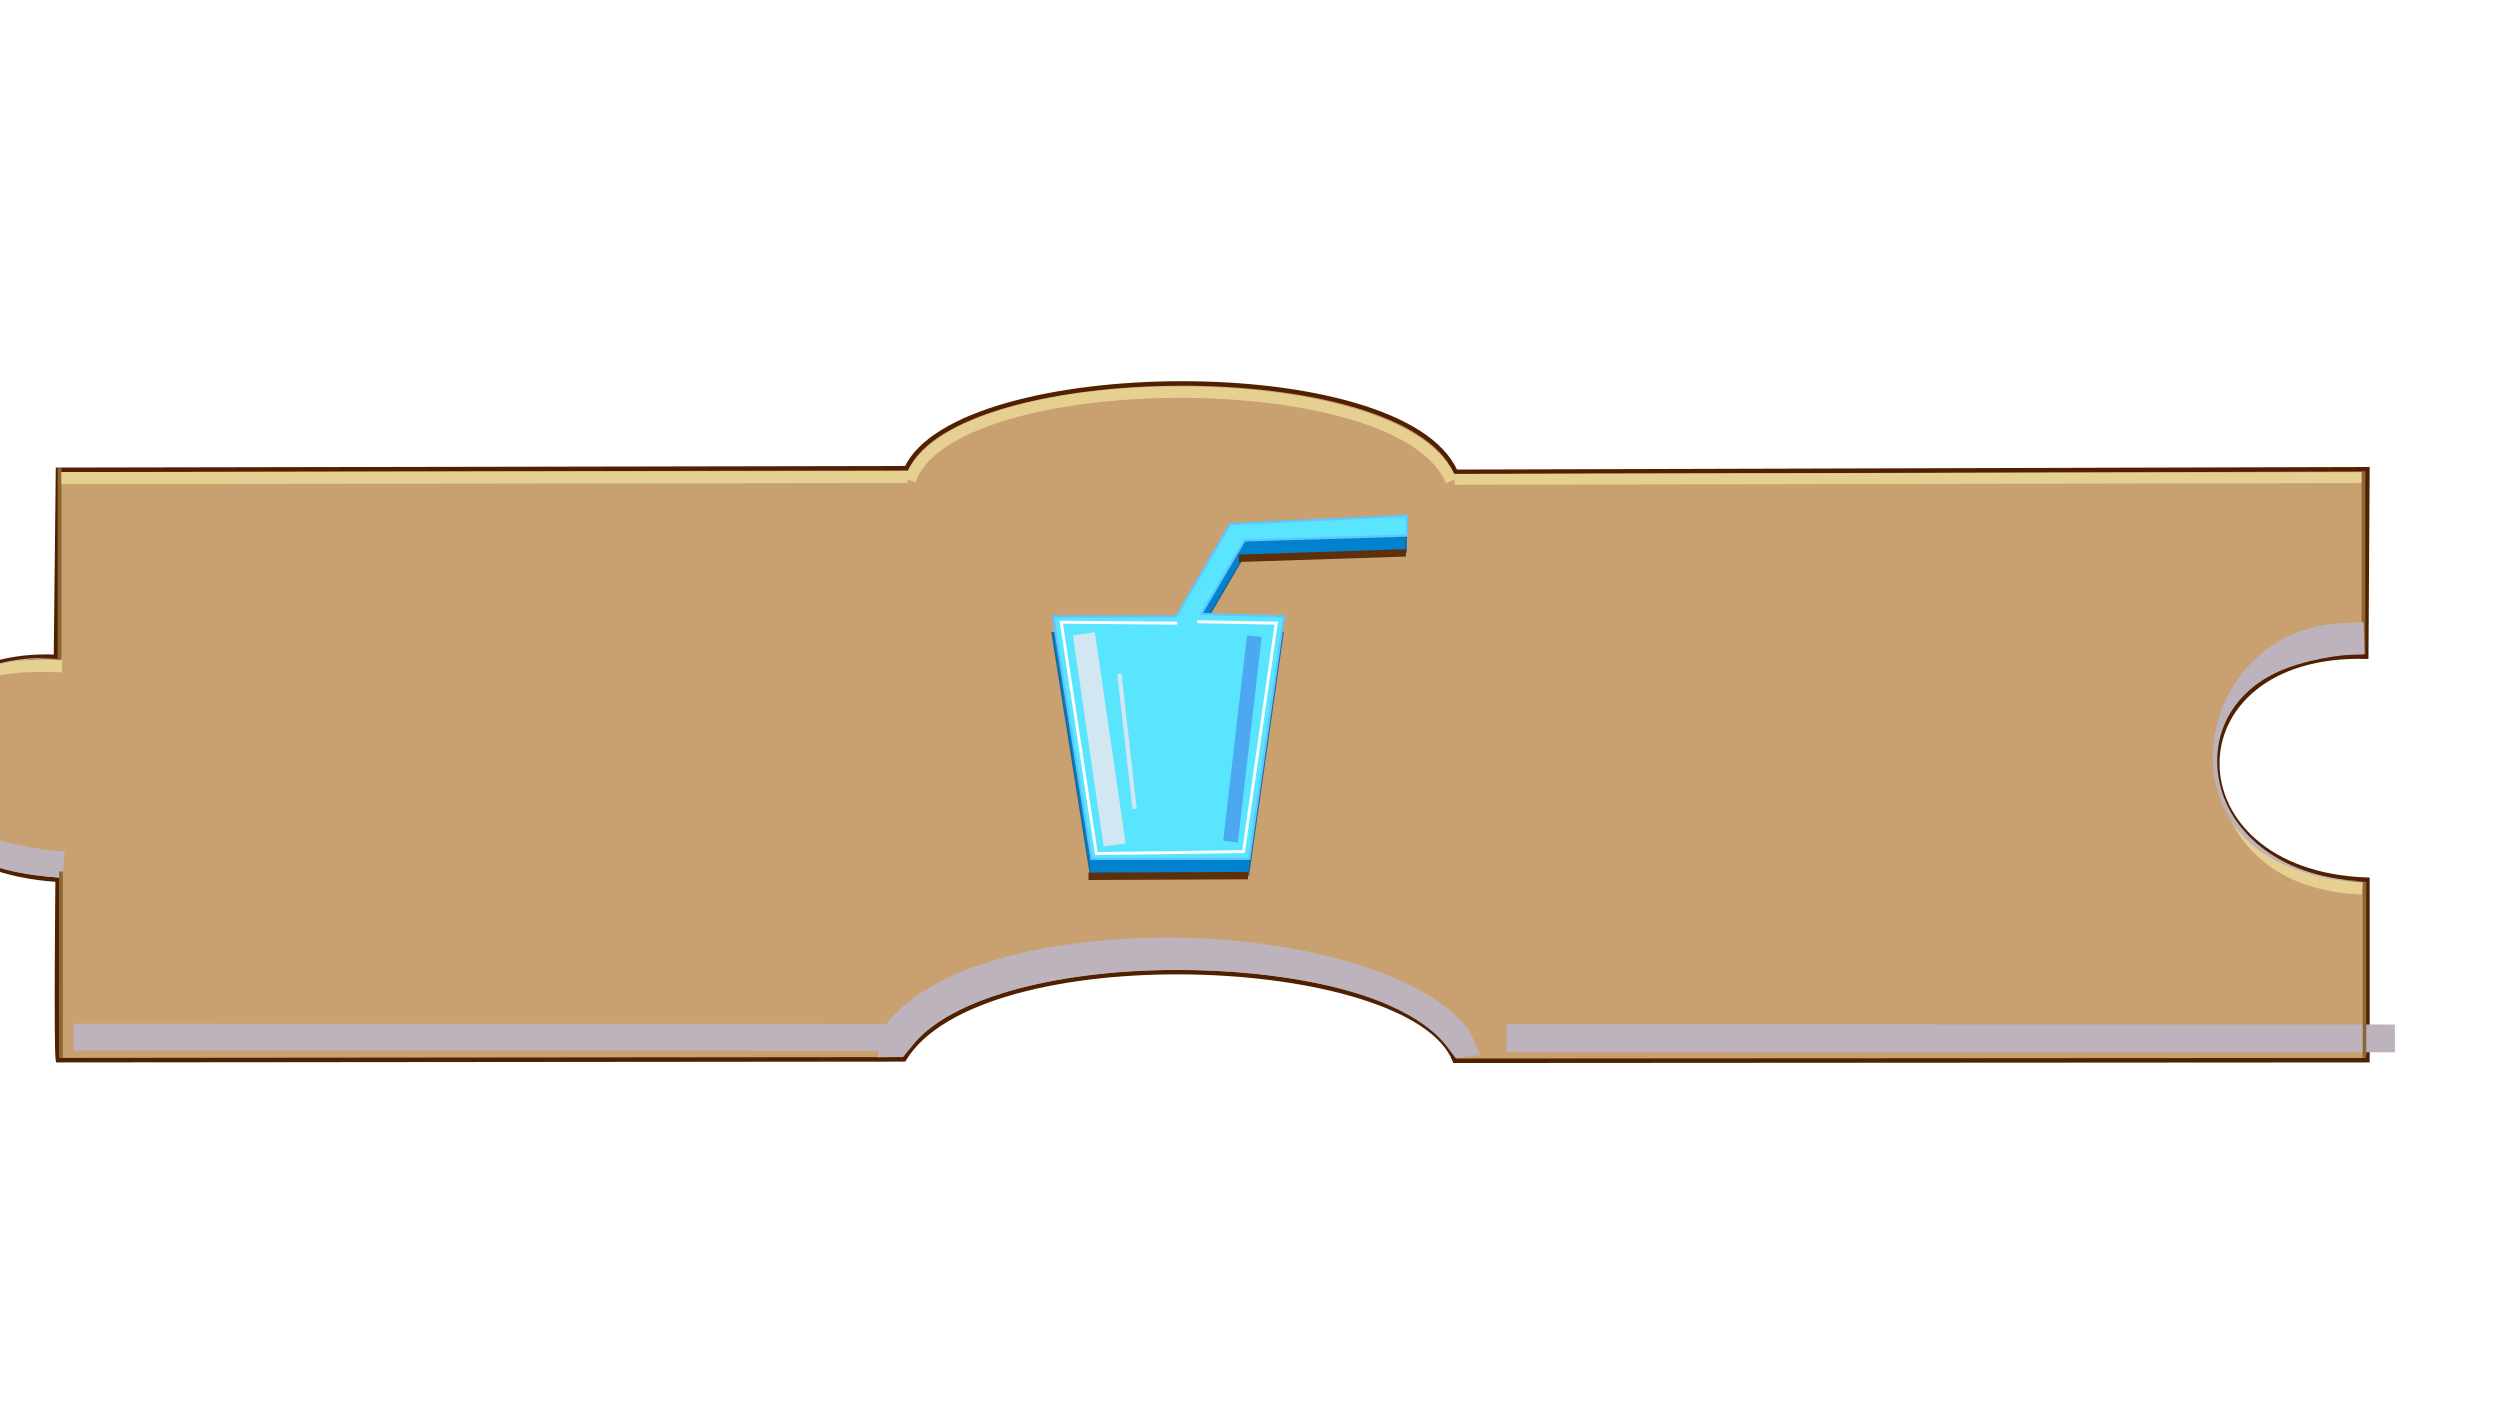 <?xml version="1.0" encoding="UTF-8" standalone="no"?>
<!-- Created with Inkscape (http://www.inkscape.org/) -->

<svg
   width="1280"
   height="720"
   viewBox="0 0 338.667 190.5"
   version="1.1"
   id="svg1"
   xml:space="preserve"
   inkscape:version="1.4 (86a8ad7, 2024-10-11)"
   sodipodi:docname="Drink Button.svg"
   xmlns:inkscape="http://www.inkscape.org/namespaces/inkscape"
   xmlns:sodipodi="http://sodipodi.sourceforge.net/DTD/sodipodi-0.dtd"
   xmlns="http://www.w3.org/2000/svg"
   xmlns:svg="http://www.w3.org/2000/svg"><sodipodi:namedview
     id="namedview1"
     pagecolor="#ffffff"
     bordercolor="#000000"
     borderopacity="0.25"
     inkscape:showpageshadow="2"
     inkscape:pageopacity="0.0"
     inkscape:pagecheckerboard="0"
     inkscape:deskcolor="#d1d1d1"
     inkscape:document-units="mm"
     showguides="true"
     inkscape:zoom="1.0167041"
     inkscape:cx="678.17176"
     inkscape:cy="435.22988"
     inkscape:window-width="1920"
     inkscape:window-height="1009"
     inkscape:window-x="-8"
     inkscape:window-y="-8"
     inkscape:window-maximized="1"
     inkscape:current-layer="g1" /><defs
     id="defs1"><filter
       inkscape:collect="always"
       style="color-interpolation-filters:sRGB"
       id="filter1"
       x="-0.015"
       y="-17.048"
       width="1.031"
       height="35.097"><feGaussianBlur
         inkscape:collect="always"
         stdDeviation="2.772"
         id="feGaussianBlur1" /></filter><filter
       inkscape:collect="always"
       style="color-interpolation-filters:sRGB"
       id="filter2"
       x="-0.028"
       y="-0.173"
       width="1.056"
       height="1.306"><feGaussianBlur
         inkscape:collect="always"
         stdDeviation="2.061"
         id="feGaussianBlur2" /></filter><filter
       inkscape:collect="always"
       style="color-interpolation-filters:sRGB"
       id="filter3"
       x="-0.015"
       y="-11.419"
       width="1.031"
       height="23.837"><feGaussianBlur
         inkscape:collect="always"
         stdDeviation="2.973"
         id="feGaussianBlur3" /></filter><filter
       inkscape:collect="always"
       style="color-interpolation-filters:sRGB"
       id="filter4"
       x="-0.015"
       y="-99.096"
       width="1.031"
       height="199.191"><feGaussianBlur
         inkscape:collect="always"
         stdDeviation="2.766"
         id="feGaussianBlur4" /></filter><filter
       inkscape:collect="always"
       style="color-interpolation-filters:sRGB"
       id="filter5"
       x="-0.018"
       y="-0.092"
       width="1.037"
       height="1.184"><feGaussianBlur
         inkscape:collect="always"
         stdDeviation="2.358"
         id="feGaussianBlur5" /></filter><filter
       inkscape:collect="always"
       style="color-interpolation-filters:sRGB"
       id="filter6"
       x="-0.015"
       y="-104.963"
       width="1.031"
       height="210.925"><feGaussianBlur
         inkscape:collect="always"
         stdDeviation="2.987"
         id="feGaussianBlur6" /></filter><filter
       inkscape:collect="always"
       style="color-interpolation-filters:sRGB"
       id="filter7"
       x="-0.042"
       y="-0.024"
       width="1.083"
       height="1.049"><feGaussianBlur
         inkscape:collect="always"
         stdDeviation="1.344"
         id="feGaussianBlur7" /></filter><filter
       inkscape:collect="always"
       style="color-interpolation-filters:sRGB"
       id="filter8"
       x="-0.037"
       y="-0.026"
       width="1.074"
       height="1.053"><feGaussianBlur
         inkscape:collect="always"
         stdDeviation="1.233"
         id="feGaussianBlur8" /></filter><filter
       inkscape:collect="always"
       style="color-interpolation-filters:sRGB"
       id="filter9"
       x="-0.034"
       y="-0.079"
       width="1.069"
       height="1.158"><feGaussianBlur
         inkscape:collect="always"
         stdDeviation="1.004"
         id="feGaussianBlur9" /></filter><filter
       inkscape:collect="always"
       style="color-interpolation-filters:sRGB"
       id="filter10"
       x="-0.037"
       y="-0.067"
       width="1.075"
       height="1.133"><feGaussianBlur
         inkscape:collect="always"
         stdDeviation="1.053"
         id="feGaussianBlur10" /></filter><filter
       inkscape:collect="always"
       style="color-interpolation-filters:sRGB"
       id="filter11"
       x="-0.716"
       y="-0.06"
       width="2.432"
       height="1.12"><feGaussianBlur
         inkscape:collect="always"
         stdDeviation="2.357"
         id="feGaussianBlur11" /></filter><filter
       inkscape:collect="always"
       style="color-interpolation-filters:sRGB"
       id="filter12"
       x="-0.644"
       y="-0.058"
       width="2.287"
       height="1.117"><feGaussianBlur
         inkscape:collect="always"
         stdDeviation="1.63"
         id="feGaussianBlur12" /></filter><filter
       inkscape:collect="always"
       style="color-interpolation-filters:sRGB"
       id="filter13"
       x="-0.954"
       y="-0.079"
       width="2.909"
       height="1.158"><feGaussianBlur
         inkscape:collect="always"
         stdDeviation="3.275"
         id="feGaussianBlur13" /></filter><filter
       inkscape:collect="always"
       style="color-interpolation-filters:sRGB"
       id="filter14"
       x="-0.025"
       y="-0.022"
       width="1.05"
       height="1.044"><feGaussianBlur
         inkscape:collect="always"
         stdDeviation="0.776"
         id="feGaussianBlur14" /></filter><filter
       inkscape:collect="always"
       style="color-interpolation-filters:sRGB"
       id="filter22"
       x="-0.056"
       y="-18.608"
       width="1.112"
       height="38.216"><feGaussianBlur
         inkscape:collect="always"
         stdDeviation="1.903"
         id="feGaussianBlur22" /></filter><filter
       inkscape:collect="always"
       style="color-interpolation-filters:sRGB"
       id="filter23"
       x="-0.061"
       y="-2.541"
       width="1.123"
       height="6.083"><feGaussianBlur
         inkscape:collect="always"
         stdDeviation="2.159"
         id="feGaussianBlur23" /></filter></defs><g
     inkscape:label="Layer 1"
     inkscape:groupmode="layer"
     id="layer1"><g
       id="g1"
       transform="matrix(0.265,0,0,0.265,9800.35,-3787.522)"><path
         style="fill:#c9a171;fill-opacity:1;stroke:#502000;stroke-width:2.309;stroke-dasharray:none;stroke-opacity:1"
         d="m -36238.381,14533.73 466.134,-1.309 -0.607,95.787 c -101.625,-2.63 -101.603,110.661 0.607,114.052 v 0 92.234 l -466.484,0.302 c -21.624,-55.783 -243.07,-64.651 -281.622,-0.72 l -432.497,0.422 c -1.017,-7.125 -0.127,-92.238 -0.127,-92.238 -109.958,-7.441 -94.208,-118.117 -0.852,-113.93 l 1.031,-95.618 433.765,-0.825 c 26.799,-56.722 253.433,-59.428 280.652,1.843 z"
         id="path7" /><path
         style="fill:#000000;stroke:#8c6633;stroke-width:1.954;stroke-dasharray:none;stroke-opacity:1"
         d="m -36951.995,14531.894 v 97.875"
         id="path11" /><path
         style="mix-blend-mode:color-burn;fill:#bdb3bd;fill-rule:nonzero;stroke:none;stroke-width:1.954;stroke-dasharray:none;stroke-opacity:1;filter:url(#filter8);fill-opacity:1"
         d="m -36952.176,14629.05 c -2.244,-0.06 -5.357,-0.06 -8.983,0.147 -3.659,0.212 -7.674,0.636 -11.903,1.393 -4.234,0.759 -8.426,1.808 -12.522,3.18 -4.092,1.369 -7.859,2.984 -11.309,4.78 -2.638,1.374 -5.262,2.923 -7.817,4.683 -5.989,4.126 -11.278,9.191 -15.251,15.173 -3.763,5.662 -6.093,11.782 -6.823,17.953 -0.547,4.63 -0.169,9.088 0.989,13.194 0.469,1.661 1.088,3.32 1.861,4.962 1.331,2.824 3.093,5.54 5.278,8.102 2.184,2.562 4.744,4.915 7.638,7.056 3.242,2.397 6.821,4.468 10.639,6.261 3.821,1.796 7.756,3.256 11.664,4.486 2.932,0.924 5.766,1.694 8.428,2.371 4.787,1.218 9.356,2.198 13.824,2.987 4.345,0.766 8.072,1.255 10.373,1.481 l 6.738,0.66 -1.321,13.475 -6.737,-0.66 c -2.481,-0.243 -6.548,-0.613 -11.326,-1.374 -4.838,-0.77 -10.085,-1.888 -15.311,-3.562 -2.94,-0.941 -6.07,-2.13 -9.256,-3.588 -4.255,-1.945 -8.484,-4.313 -12.475,-7.13 -3.996,-2.819 -7.604,-5.983 -10.727,-9.461 -2.789,-3.103 -5.104,-6.358 -6.965,-9.709 -1.859,-3.349 -3.216,-6.706 -4.169,-10.016 -0.553,-1.924 -0.966,-3.814 -1.264,-5.662 -0.735,-4.566 -0.803,-9.316 -0.03,-14.173 1.025,-6.46 3.49,-12.815 7.381,-18.709 4.108,-6.22 9.536,-11.523 15.747,-15.725 2.646,-1.79 5.374,-3.34 8.119,-4.662 3.591,-1.73 7.498,-3.236 11.705,-4.467 4.211,-1.232 8.498,-2.12 12.793,-2.712 4.291,-0.591 8.345,-0.852 12.018,-0.92 3.642,-0.07 6.756,0.06 8.996,0.186 z"
         id="path12" /><path
         style="fill:#000000;stroke:#8c6633;stroke-width:1.928;stroke-dasharray:none;stroke-opacity:1"
         d="m -36951.296,14738.05 v 95.308"
         id="path3" /><path
         style="mix-blend-mode:color-burn;fill:none;stroke:#bdb3bd;stroke-width:13.679;stroke-dasharray:none;stroke-opacity:1;filter:url(#filter4)"
         d="m -36950.982,14826.611 432,0.136"
         id="path4"
         transform="matrix(0.97,0,0,1,-1102.381,-3.949)" /><path
         style="mix-blend-mode:color-burn;fill:#bdb3bd;fill-opacity:1;fill-rule:nonzero;stroke:none;stroke-width:5.862;stroke-dasharray:none;stroke-opacity:1;filter:url(#filter5)"
         d="m -36515.15,14826.016 c 1.325,-1.61 3.573,-4.098 7.081,-6.974 3.571,-2.928 8.163,-6.026 14.08,-9.111 7.304,-3.81 15.51,-7.017 24.158,-9.699 2.675,-0.83 5.466,-1.63 8.372,-2.396 11.825,-3.119 25.149,-5.57 39.641,-7.196 14.474,-1.625 29.383,-2.345 44.095,-2.243 1.714,0 3.421,0.03 5.118,0.07 13.965,0.277 27.91,1.25 41.329,2.993 13.425,1.743 25.8,4.188 36.803,7.244 4.479,1.245 8.677,2.576 12.59,3.98 6.84,2.455 13.377,5.335 19.25,8.628 5.687,3.188 10.073,6.381 13.453,9.391 3.319,2.956 5.373,5.479 6.568,7.074 l 4.215,5.627 12.727,-1.546 -5.69,-12.511 c -0.808,-1.08 -1.907,-2.455 -3.329,-4.016 -1.429,-1.571 -3.149,-3.292 -5.222,-5.112 -4.224,-3.712 -9.45,-7.434 -15.914,-11.056 -6.662,-3.733 -13.858,-6.923 -21.213,-9.678 -4.214,-1.578 -8.692,-3.095 -13.437,-4.532 -11.647,-3.527 -24.609,-6.487 -38.605,-8.703 -13.982,-2.214 -28.523,-3.606 -43.066,-4.129 -1.769,-0.06 -3.549,-0.116 -5.336,-0.156 -15.325,-0.338 -30.932,0.23 -46.147,1.788 -15.228,1.56 -29.424,4.046 -42.192,7.328 -3.143,0.807 -6.178,1.658 -9.105,2.547 -9.415,2.861 -18.674,6.439 -27.127,10.852 -6.89,3.598 -12.498,7.362 -17.065,11.126 -4.525,3.729 -7.544,7.066 -9.444,9.375 l -5.519,18.017 13.413,-0.274 z"
         id="path5"
         sodipodi:nodetypes="cccccccccccccccccccscccccccccccccc" /><path
         style="mix-blend-mode:color-burn;fill:none;stroke:#bdb3bd;stroke-width:14.211;stroke-dasharray:none;stroke-opacity:1;filter:url(#filter6)"
         d="m -36239.572,14826.611 466.614,0.136"
         id="path6"
         transform="matrix(0.973,0,0,1,-951.096,-3.385)" /><path
         style="fill:#000000;stroke:#8c6633;stroke-width:1.871;stroke-dasharray:none;stroke-opacity:1"
         d="m -35773.746,14743.375 v 89.73"
         id="path9" /><path
         style="fill:#000000;stroke:#8c6633;stroke-width:1.907;stroke-dasharray:none;stroke-opacity:1"
         d="m -35774.263,14533.694 v 93.196"
         id="path10" /><path
         style="mix-blend-mode:color-burn;fill:#bdb3bd;fill-rule:nonzero;stroke:none;stroke-width:2.168;stroke-dasharray:none;stroke-opacity:1;filter:url(#filter7);fill-opacity:1"
         d="m -35774.382,14743.042 c -2.572,-0.108 -6.118,-0.343 -10.189,-0.874 -4.108,-0.536 -8.562,-1.348 -13.17,-2.574 -4.613,-1.227 -9.099,-2.793 -13.398,-4.734 -4.294,-1.937 -8.158,-4.139 -11.626,-6.528 -2.651,-1.826 -5.24,-3.857 -7.709,-6.129 -5.792,-5.331 -10.596,-11.695 -13.893,-19.045 -3.119,-6.954 -4.679,-14.342 -4.663,-21.664 0,-5.493 0.911,-10.724 2.504,-15.473 1.437,-4.285 3.563,-8.451 6.347,-12.326 2.786,-3.876 6.126,-7.316 9.903,-10.291 4.52,-3.559 9.443,-6.28 14.497,-8.382 5.065,-2.107 9.933,-3.462 14.289,-4.523 4.241,-1.032 8.207,-1.807 12.05,-2.372 3.733,-0.548 6.894,-0.825 8.837,-0.905 l 6.894,-0.283 -0.479,-16.346 -6.894,0.284 c -2.157,0.09 -5.705,0.199 -9.937,0.72 -4.285,0.527 -8.988,1.439 -13.75,3.016 -4.942,1.636 -10.448,4.185 -15.904,7.826 -5.475,3.654 -10.539,8.166 -14.915,13.488 -3.655,4.447 -6.638,9.224 -8.98,14.189 -2.342,4.958 -3.953,9.907 -5.038,14.704 -1.202,5.321 -1.822,10.927 -1.637,16.722 0.247,7.713 1.916,15.42 5.157,22.696 3.423,7.686 8.37,14.373 14.402,19.828 2.568,2.322 5.268,4.363 8.035,6.137 3.617,2.319 7.632,4.399 12.049,6.175 4.422,1.776 9.012,3.155 13.693,4.183 4.676,1.026 9.175,1.645 13.305,2.009 4.093,0.36 7.648,0.453 10.22,0.472 z"
         id="path13" /><path
         style="mix-blend-mode:overlay;fill:none;fill-opacity:1;stroke:#e5d091;stroke-width:6.13;stroke-dasharray:none;stroke-opacity:1;filter:url(#filter1)"
         d="m -36951.032,14536.939 432.525,-0.57"
         id="path14" /><path
         style="mix-blend-mode:overlay;fill:none;fill-opacity:1;stroke:#e5d091;stroke-width:5.577;stroke-dasharray:none;stroke-opacity:1;filter:url(#filter3)"
         d="m -36238.898,14537.566 463.611,-0.869"
         id="path15" /><path
         style="mix-blend-mode:overlay;fill:none;fill-opacity:1;stroke:#e5d091;stroke-width:5.862;stroke-dasharray:none;stroke-opacity:1;filter:url(#filter2)"
         d="m -36517.205,14538.143 c 19.731,-59.044 251.765,-61.484 276.592,0.298"
         id="path16" /><path
         style="mix-blend-mode:overlay;fill:#e5d091;fill-opacity:1;fill-rule:nonzero;stroke:none;stroke-width:5.862;stroke-dasharray:none;stroke-opacity:1;filter:url(#filter9)"
         d="m -36953.711,14629.968 c -0.746,-0.03 -2.344,-0.104 -4.207,-0.146 -1.956,-0.04 -4.173,-0.05 -6.478,0.02 -1.685,0.06 -3.614,0.15 -5.7,0.315 -2.805,0.223 -5.842,0.573 -8.985,1.126 -3.159,0.557 -6.247,1.289 -9.202,2.222 -0.232,0.07 -0.465,0.149 -0.698,0.226 -3.221,1.059 -6.403,2.399 -9.465,4.036 -3.069,1.641 -5.889,3.51 -8.468,5.58 -0.901,0.725 -1.762,1.465 -2.585,2.217 -2.477,2.265 -4.78,4.848 -6.841,7.753 -2.03,2.86 -3.38,5.41 -4.16,6.972 0.456,-0.687 1.123,-1.652 1.973,-2.758 0.859,-1.116 1.857,-2.314 3.008,-3.546 2.386,-2.551 4.916,-4.697 7.537,-6.537 0.869,-0.61 1.772,-1.199 2.708,-1.763 5.468,-3.297 11.456,-5.43 17.724,-6.915 0.222,-0.06 0.444,-0.105 0.665,-0.155 2.823,-0.647 5.707,-1.17 8.702,-1.574 2.973,-0.4 5.833,-0.653 8.503,-0.805 1.982,-0.113 3.815,-0.167 5.428,-0.188 2.252,-0.02 4.277,-0.02 6.215,0 1.809,0.03 3.335,0.08 4.076,0.106 l 3.101,0.126 0.251,-6.203 z"
         id="path17" /><path
         style="mix-blend-mode:overlay;fill:#e5d091;fill-opacity:1;fill-rule:nonzero;stroke:none;stroke-width:5.862;stroke-dasharray:none;stroke-opacity:1;filter:url(#filter10)"
         d="m -35778.197,14749.654 c -0.799,-0.06 -2.322,-0.156 -4.211,-0.345 -1.946,-0.195 -4.109,-0.467 -6.353,-0.845 -3.03,-0.512 -6.735,-1.255 -10.771,-2.396 -4.083,-1.155 -8.141,-2.617 -11.995,-4.434 -0.22,-0.102 -0.438,-0.207 -0.657,-0.314 -3.026,-1.467 -6.004,-3.193 -8.872,-5.175 -2.873,-1.986 -5.519,-4.149 -7.951,-6.456 -0.851,-0.807 -1.666,-1.622 -2.447,-2.444 -2.349,-2.469 -4.554,-5.211 -6.555,-8.21 -1.971,-2.956 -3.313,-5.52 -4.092,-7.081 0.969,1.46 2.622,3.807 4.933,6.436 2.346,2.67 4.813,5.004 7.36,7.083 0.845,0.69 1.722,1.364 2.629,2.023 5.306,3.849 11.073,6.717 17.084,9.02 0.212,0.08 0.424,0.162 0.636,0.241 3.763,1.414 7.553,2.591 11.457,3.561 3.833,0.952 7.326,1.591 10.21,2.015 2.168,0.318 4.14,0.566 6.025,0.766 1.793,0.191 3.238,0.309 3.999,0.362 l 3.096,0.214 -0.429,6.193 z"
         id="path18" /><path
         style="fill:#0082cf;stroke:#1b6691;stroke-width:0.756;fill-opacity:1;stroke-opacity:1;stroke-dasharray:none"
         d="m -36444.622,14616.006 19.671,123.929 h 80.653 l 17.704,-123.929 -42.294,-1.231 22.131,-37.621 83.112,-2.458 v -10.205 l -90.489,4.303 -27.54,47.212 z"
         id="path1"
         sodipodi:nodetypes="ccccccccccc" /><path
         style="fill:#5ae5ff;stroke:#5fc4ff;stroke-width:1.134;fill-opacity:1;stroke-opacity:1;stroke-dasharray:none"
         d="m -36444.13,14607.646 19.671,123.929 h 80.653 l 17.704,-123.929 -42.294,-1.231 22.131,-37.621 83.112,-2.458 v -10.205 l -90.489,4.303 -27.54,47.212 z"
         id="path2"
         sodipodi:nodetypes="ccccccccccc" /><path
         style="fill:none;fill-opacity:1;stroke:#ffffff;stroke-width:1.512;stroke-opacity:1;stroke-dasharray:none;filter:url(#filter14)"
         d="m -36370.363,14610.35 40.327,0.738 -16.721,116.799 -75.244,0.984 -17.95,-118.275 59.26,0.495"
         id="path8"
         sodipodi:nodetypes="cccccc" /><path
         style="fill:none;fill-opacity:1;stroke:#d2e7f1;stroke-width:11.339;stroke-dasharray:none;stroke-opacity:1;filter:url(#filter11)"
         d="m -36428.393,14616.498 15.737,107.947"
         id="path19" /><path
         style="fill:none;fill-opacity:1;stroke:#4ca8f1;stroke-width:7.559;stroke-opacity:1;stroke-dasharray:none;filter:url(#filter13)"
         d="m -36341.25,14617.757 -12.171,105.018"
         id="path20" /><path
         style="fill:none;fill-opacity:1;stroke:#d2e7f1;stroke-width:2.187;stroke-dasharray:none;stroke-opacity:1;filter:url(#filter12)"
         d="m -36410.225,14637.032 7.768,69.026"
         id="path21" /><path
         style="fill:none;stroke:#5d2f0b;stroke-width:3.78;stroke-dasharray:none;stroke-opacity:1;filter:url(#filter22)"
         d="m -36426.026,14740.498 81.545,-0.347"
         id="path22"
         sodipodi:nodetypes="cc" /><path
         style="fill:none;stroke:#5d2f0b;stroke-width:3.78;stroke-dasharray:none;stroke-opacity:1;filter:url(#filter23)"
         d="m -36349.128,14577.928 85.324,-2.782"
         id="path23"
         sodipodi:nodetypes="cc" /></g></g></svg>
